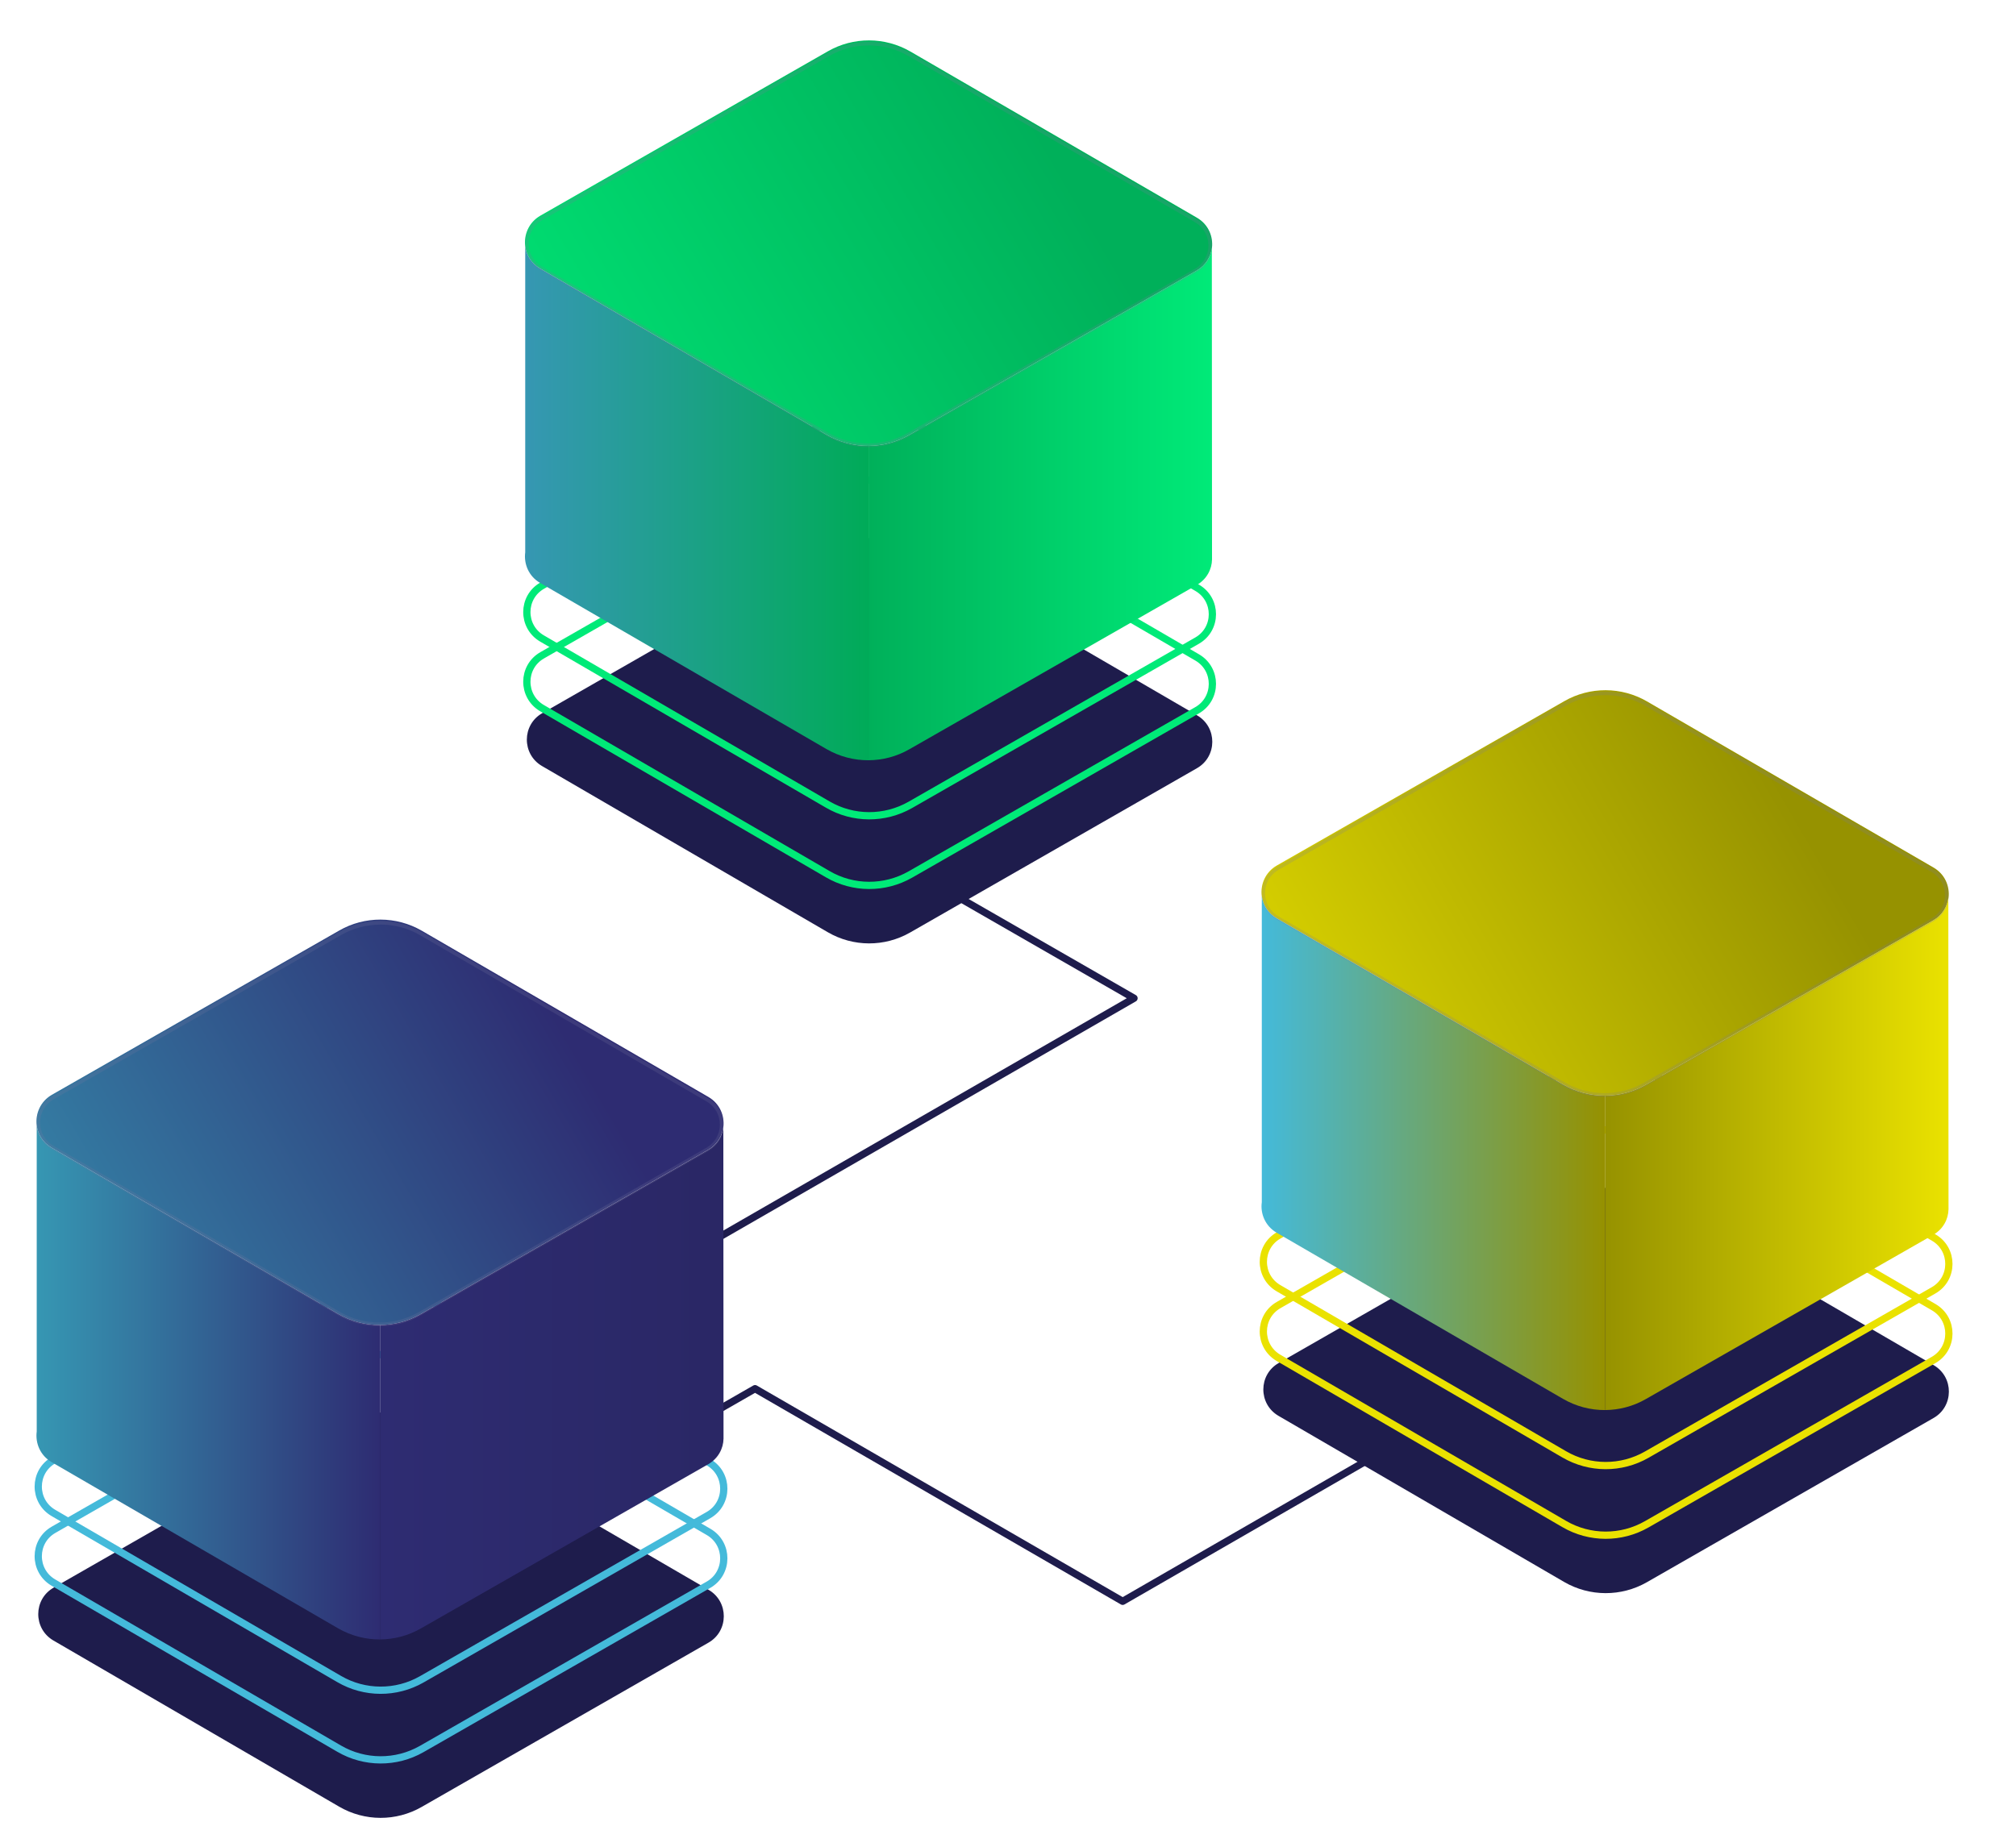 <svg version="1.1" id="Layer_1" xmlns="http://www.w3.org/2000/svg" xmlns:xlink="http://www.w3.org/1999/xlink" x="0px" y="0px"
	 viewBox="0 0 2129.9 1951.5" style="enable-background:new 0 0 2129.9 1951.5;" xml:space="preserve">
<style type="text/css">
	.stg0{fill:#1E1C4C;}
	.stg1{fill:none;stroke:#1E1C4C;stroke-width:7.659;stroke-linejoin:round;stroke-miterlimit:10;}
	.stg2{fill:none;stroke:#44BADA;stroke-width:7.659;stroke-linejoin:round;stroke-miterlimit:10;}
	.stg3{fill:url(#SVGID_111_);}
	.stg4{fill:url(#SVGID_222_);}
	.stg5{fill:url(#SVGID_333_);}
	.stg6{opacity:0.2;}
	.stg7{fill:#79779E;}
	.stg8{fill:none;stroke:#EAE200;stroke-width:7.659;stroke-linejoin:round;stroke-miterlimit:10;}
	.stg9{fill:url(#SVGID_444_);}
	.stg10{fill:url(#SVGID_555_);}
	.stg11{fill:url(#SVGID_666_);}
	.stg12{fill:none;stroke:#00EA78;stroke-width:7.659;stroke-linejoin:round;stroke-miterlimit:10;}
	.stg13{fill:url(#SVGID_777_);}
	.stg14{fill:url(#SVGID_888_);}
	.stg15{fill:url(#SVGID_999_);}
</style>
<path class="stg0" d="M358.3,1909.2L56.4,1733.6c-21.4-12.5-21.3-43.5,0.2-55.8l303-173.6c27-15.5,60.3-15.4,87.2,0.3l301.9,175.6
	c21.4,12.5,21.3,43.5-0.2,55.8l-303,173.6C418.5,1925,385.2,1924.9,358.3,1909.2z"/>
<path class="stg0" d="M1652.6,1671.8l-301.9-175.6c-21.4-12.5-21.3-43.5,0.2-55.8l303-173.6c27-15.5,60.3-15.4,87.2,0.3l301.9,175.6
	c21.4,12.5,21.3,43.5-0.2,55.8l-303,173.6C1712.8,1687.5,1679.5,1687.4,1652.6,1671.8z"/>
<path class="stg0" d="M874.5,985.1L572.6,809.5c-21.4-12.5-21.3-43.5,0.2-55.8l303-173.6c27-15.5,60.3-15.4,87.2,0.3L1264.8,756
	c21.4,12.5,21.3,43.5-0.2,55.8l-303,173.6C934.6,1000.9,901.4,1000.8,874.5,985.1z"/>
<polyline class="stg1" points="560.7,1603.4 797.7,1467.5 1186.1,1692.2 1455.5,1536.9 "/>
<polyline class="stg1" points="1004.5,943.6 1198.1,1054.9 416.8,1504.9 "/>
<path class="stg2" d="M358.3,1847.9L56.4,1672.4c-21.4-12.5-21.3-43.5,0.2-55.8l303-173.6c27-15.5,60.3-15.4,87.2,0.3l301.9,175.6
	c21.4,12.5,21.3,43.5-0.2,55.8l-303,173.6C418.5,1863.7,385.2,1863.6,358.3,1847.9z"/>
<path class="stg2" d="M358.3,1774.3L56.4,1598.8c-21.4-12.5-21.3-43.5,0.2-55.8l303-173.6c27-15.5,60.3-15.4,87.2,0.3l301.9,175.6
	c21.4,12.5,21.3,43.5-0.2,55.8l-303,173.6C418.5,1790.1,385.2,1790,358.3,1774.3z"/>
<g class="block-1">
	<g>
		
			<linearGradient id="SVGID_111_" gradientUnits="userSpaceOnUse" x1="8298.237" y1="1077.134" x2="8925.354" y2="1442.767" gradientTransform="matrix(-1 0 0 1 8886.433 0)">
			<stop  offset="0" style="stop-color:#2E2C72"/>
			<stop  offset="1" style="stop-color:#3697B3"/>
		</linearGradient>
		<path class="stg3" d="M38.8,1189.4c1.2,9.3,6.5,18,15.7,23.4l302.6,175.6c13.7,7.9,29,11.9,44.4,11.8c14.8-0.1,29.7-3.9,43.1-11.6
			L748.2,1215c9.4-5.4,14.7-14.4,16-23.9c1.5-12.1-3.8-24.9-15.8-31.9L445.7,983.6c-26.9-15.6-60.3-15.8-87.4-0.2L54.7,1157
			C42.5,1164.1,37.2,1177.2,38.8,1189.4z"/>
		
			<linearGradient id="SVGID_222_" gradientUnits="userSpaceOnUse" x1="8122.131" y1="1461.793" x2="8484.976" y2="1461.793" gradientTransform="matrix(-1 0 0 1 8886.433 0)">
			<stop  offset="0" style="stop-color:#2A2765"/>
			<stop  offset="1" style="stop-color:#2E2C72"/>
		</linearGradient>
		<path class="stg4" d="M401.5,1400.2v332.3c14.8-0.1,29.7-3.9,43.1-11.6l303.7-173.6c10.5-6.1,15.9-16.5,16.1-27v-2.1l-0.2-327
			c-1.2,9.5-6.5,18.5-16,23.9l-303.7,173.6C431.2,1396.3,416.3,1400.1,401.5,1400.2z"/>
		
			<linearGradient id="SVGID_333_" gradientUnits="userSpaceOnUse" x1="8484.976" y1="1460.951" x2="8847.952" y2="1460.951" gradientTransform="matrix(-1 0 0 1 8886.433 0)">
			<stop  offset="0" style="stop-color:#2E2C72"/>
			<stop  offset="1" style="stop-color:#3697B3"/>
		</linearGradient>
		<path class="stg5" d="M54.5,1545.1l302.6,175.6c13.7,7.9,29,11.9,44.4,11.8v-332.3c-15.4,0.1-30.6-3.9-44.4-11.8L54.5,1212.8
			c-9.2-5.4-14.5-14.1-15.7-23.4v323.4C37.2,1525,42.4,1538,54.5,1545.1z"/>
	</g>
	<g class="stg6">
		<g>
			<path class="stg7" d="M401.8,973.2v3.8h0c14.7,0,29.3,3.9,42,11.3l302.6,175.6c8.9,5.2,14.2,14.4,14.1,24.6
				c0,10.3-5.4,19.4-14.3,24.5l-303.7,173.6c-12.6,7.2-27,11-41.6,11c-14.7,0-29.3-3.9-42-11.3L56.5,1210.8
				c-8.9-5.2-14.2-14.4-14.1-24.6c0-10.3,5.4-19.4,14.3-24.5l303.7-173.6c12.6-7.2,27-11,41.6-11L401.8,973.2 M401.8,973.2
				c-15,0-30,3.8-43.5,11.5L54.7,1158.4c-21.6,12.3-21.7,43.3-0.2,55.8l302.6,175.6c13.6,7.9,28.8,11.8,43.9,11.8
				c15,0,30-3.8,43.5-11.5l303.7-173.6c21.6-12.3,21.7-43.3,0.2-55.8L445.8,985C432.2,977.2,417,973.2,401.8,973.2L401.8,973.2z"/>
		</g>
	</g>
</g>
<path class="stg8" d="M1652.6,1610.5l-301.9-175.6c-21.4-12.5-21.3-43.5,0.2-55.8l303-173.6c27-15.5,60.3-15.4,87.2,0.3l301.9,175.6
	c21.4,12.5,21.3,43.5-0.2,55.8l-303,173.6C1712.8,1626.3,1679.5,1626.2,1652.6,1610.5z"/>
<path class="stg8" d="M1652.6,1536.9l-301.9-175.6c-21.4-12.5-21.3-43.5,0.2-55.8l303-173.6c27-15.5,60.3-15.4,87.2,0.3l301.9,175.6
	c21.4,12.5,21.3,43.5-0.2,55.8l-303,173.6C1712.8,1552.7,1679.5,1552.6,1652.6,1536.9z"/>
<g class="block-2">
	<g>
		
			<linearGradient id="SVGID_444_" gradientUnits="userSpaceOnUse" x1="7003.952" y1="834.721" x2="7631.069" y2="1200.353" gradientTransform="matrix(-1 0 0 1 8886.433 0)">
			<stop  offset="0" style="stop-color:#969200"/>
			<stop  offset="1" style="stop-color:#EAE200"/>
		</linearGradient>
		<path class="stg9" d="M1333.1,947c1.2,9.3,6.5,18,15.7,23.4l302.6,175.6c13.7,7.9,29,11.9,44.4,11.8c14.8-0.1,29.7-3.9,43.1-11.6
			l303.7-173.6c9.4-5.4,14.7-14.4,16-23.9c1.5-12.1-3.8-24.9-15.8-31.9L1740,741.2c-26.9-15.6-60.3-15.8-87.4-0.2L1349,914.6
			C1336.7,921.7,1331.4,934.8,1333.1,947z"/>
		
			<linearGradient id="SVGID_555_" gradientUnits="userSpaceOnUse" x1="6827.846" y1="1219.38" x2="7190.69" y2="1219.38" gradientTransform="matrix(-1 0 0 1 8886.433 0)">
			<stop  offset="0" style="stop-color:#EAE200"/>
			<stop  offset="1" style="stop-color:#969200"/>
		</linearGradient>
		<path class="stg10" d="M1695.7,1157.8v332.3c14.8-0.1,29.7-3.9,43.1-11.6l303.7-173.6c10.5-6.1,15.9-16.5,16.1-27v-2.1l-0.2-327
			c-1.2,9.5-6.5,18.5-16,23.9l-303.7,173.6C1725.4,1153.9,1710.6,1157.7,1695.7,1157.8z"/>
		
			<linearGradient id="SVGID_666_" gradientUnits="userSpaceOnUse" x1="7190.69" y1="1218.537" x2="7553.667" y2="1218.537" gradientTransform="matrix(-1 0 0 1 8886.433 0)">
			<stop  offset="0" style="stop-color:#969100"/>
			<stop  offset="1" style="stop-color:#44BADA"/>
		</linearGradient>
		<path class="stg11" d="M1348.8,1302.7l302.6,175.6c13.7,7.9,29,11.9,44.4,11.8v-332.3c-15.4,0.1-30.6-3.9-44.4-11.8l-302.6-175.6
			c-9.2-5.4-14.5-14.1-15.7-23.4v323.4C1331.4,1282.6,1336.7,1295.6,1348.8,1302.7z"/>
	</g>
	<g class="stg6">
		<g>
			<path class="stg7" d="M1696.1,734.6c14.7,0,29.3,3.9,42,11.3l302.6,175.6c8.9,5.2,14.2,14.4,14.1,24.6c0,10.3-5.4,19.4-14.3,24.5
				l-303.7,173.6c-12.6,7.2-27,11-41.6,11c-14.7,0-29.3-3.9-42-11.3l-302.6-175.6c-8.9-5.2-14.2-14.4-14.1-24.6
				c0-10.3,5.4-19.4,14.3-24.5l303.7-173.6C1667.2,738.5,1681.6,734.6,1696.1,734.6L1696.1,734.6 M1696.1,730.8
				c-15,0-30,3.8-43.5,11.5L1349,916c-21.6,12.3-21.7,43.3-0.2,55.8l302.6,175.6c13.6,7.9,28.8,11.8,43.9,11.8
				c15,0,30-3.8,43.5-11.5L2042.4,974c21.6-12.3,21.7-43.3,0.2-55.8l-302.6-175.6C1726.5,734.7,1711.3,730.8,1696.1,730.8
				L1696.1,730.8z"/>
		</g>
	</g>
</g>
<path class="stg12" d="M874.5,923.8L572.6,748.3c-21.4-12.5-21.3-43.5,0.2-55.8l303-173.6c27-15.5,60.3-15.4,87.2,0.3l301.9,175.6
	c21.4,12.5,21.3,43.5-0.2,55.8l-303,173.6C934.6,939.6,901.4,939.5,874.5,923.8z"/>
<path class="stg12" d="M874.5,850.2L572.6,674.7c-21.4-12.5-21.3-43.5,0.2-55.8l303-173.6c27-15.5,60.3-15.4,87.2,0.3l301.9,175.6
	c21.4,12.5,21.3,43.5-0.2,55.8l-303,173.6C934.6,866,901.4,865.9,874.5,850.2z"/>
<g class="block-3">
	<g>
		
			<linearGradient id="SVGID_777_" gradientUnits="userSpaceOnUse" x1="7782.1" y1="148.042" x2="8409.217" y2="513.674" gradientTransform="matrix(-1 0 0 1 8886.433 0)">
			<stop  offset="0" style="stop-color:#00B05A"/>
			<stop  offset="1" style="stop-color:#00EA78"/>
		</linearGradient>
		<path class="stg13" d="M554.9,260.3c1.2,9.3,6.5,18,15.7,23.4l302.6,175.6c13.7,7.9,29,11.9,44.4,11.8c14.8-0.1,29.7-3.9,43.1-11.6
			l303.7-173.6c9.4-5.4,14.7-14.4,16-23.9c1.5-12.1-3.8-24.9-15.8-31.9L961.9,54.5c-26.9-15.6-60.3-15.8-87.4-0.2L570.9,227.9
			C558.6,235,553.3,248.1,554.9,260.3z"/>
		
			<linearGradient id="SVGID_888_" gradientUnits="userSpaceOnUse" x1="7605.994" y1="532.701" x2="7968.838" y2="532.701" gradientTransform="matrix(-1 0 0 1 8886.433 0)">
			<stop  offset="0" style="stop-color:#00EA78"/>
			<stop  offset="1" style="stop-color:#00B05A"/>
		</linearGradient>
		<path class="stg14" d="M917.6,471.1v332.3c14.8-0.1,29.7-3.9,43.1-11.6l303.7-173.6c10.5-6.1,15.9-16.5,16.1-27V589l-0.2-327
			c-1.2,9.5-6.5,18.5-16,23.9L960.7,459.5C947.3,467.2,932.4,471,917.6,471.1z"/>
		
			<linearGradient id="SVGID_999_" gradientUnits="userSpaceOnUse" x1="7968.838" y1="531.858" x2="8331.815" y2="531.858" gradientTransform="matrix(-1 0 0 1 8886.433 0)">
			<stop  offset="0" style="stop-color:#00AB58"/>
			<stop  offset="1" style="stop-color:#3697B3"/>
		</linearGradient>
		<path class="stg15" d="M570.6,616l302.6,175.6c13.7,7.9,29,11.9,44.4,11.8V471.1c-15.4,0.1-30.6-3.9-44.4-11.8L570.6,283.7
			c-9.2-5.4-14.5-14.1-15.7-23.4v323.4C553.3,595.9,558.5,608.9,570.6,616z"/>
	</g>
	<g class="stg6">
		<g>
			<path class="stg7" d="M918,44.1V48h0c14.7,0,29.3,3.9,42,11.3l302.6,175.6c8.9,5.2,14.2,14.4,14.1,24.6c0,10.3-5.4,19.4-14.3,24.5
				L958.7,457.6c-12.6,7.2-27,11-41.6,11c-14.7,0-29.3-3.9-42-11.3L572.6,281.8c-8.9-5.2-14.2-14.4-14.1-24.6
				c0-10.3,5.4-19.4,14.3-24.5L876.4,59c12.6-7.2,27-11,41.6-11L918,44.1 M918,44.1c-15,0-30,3.8-43.5,11.5L570.9,229.3
				c-21.6,12.3-21.7,43.3-0.2,55.8l302.6,175.6c13.6,7.9,28.8,11.8,43.9,11.8c15,0,30-3.8,43.5-11.5l303.7-173.6
				c21.6-12.3,21.7-43.3,0.2-55.8L961.9,55.9C948.3,48.1,933.2,44.1,918,44.1L918,44.1z"/>
		</g>
	</g>
</g>
</svg>
